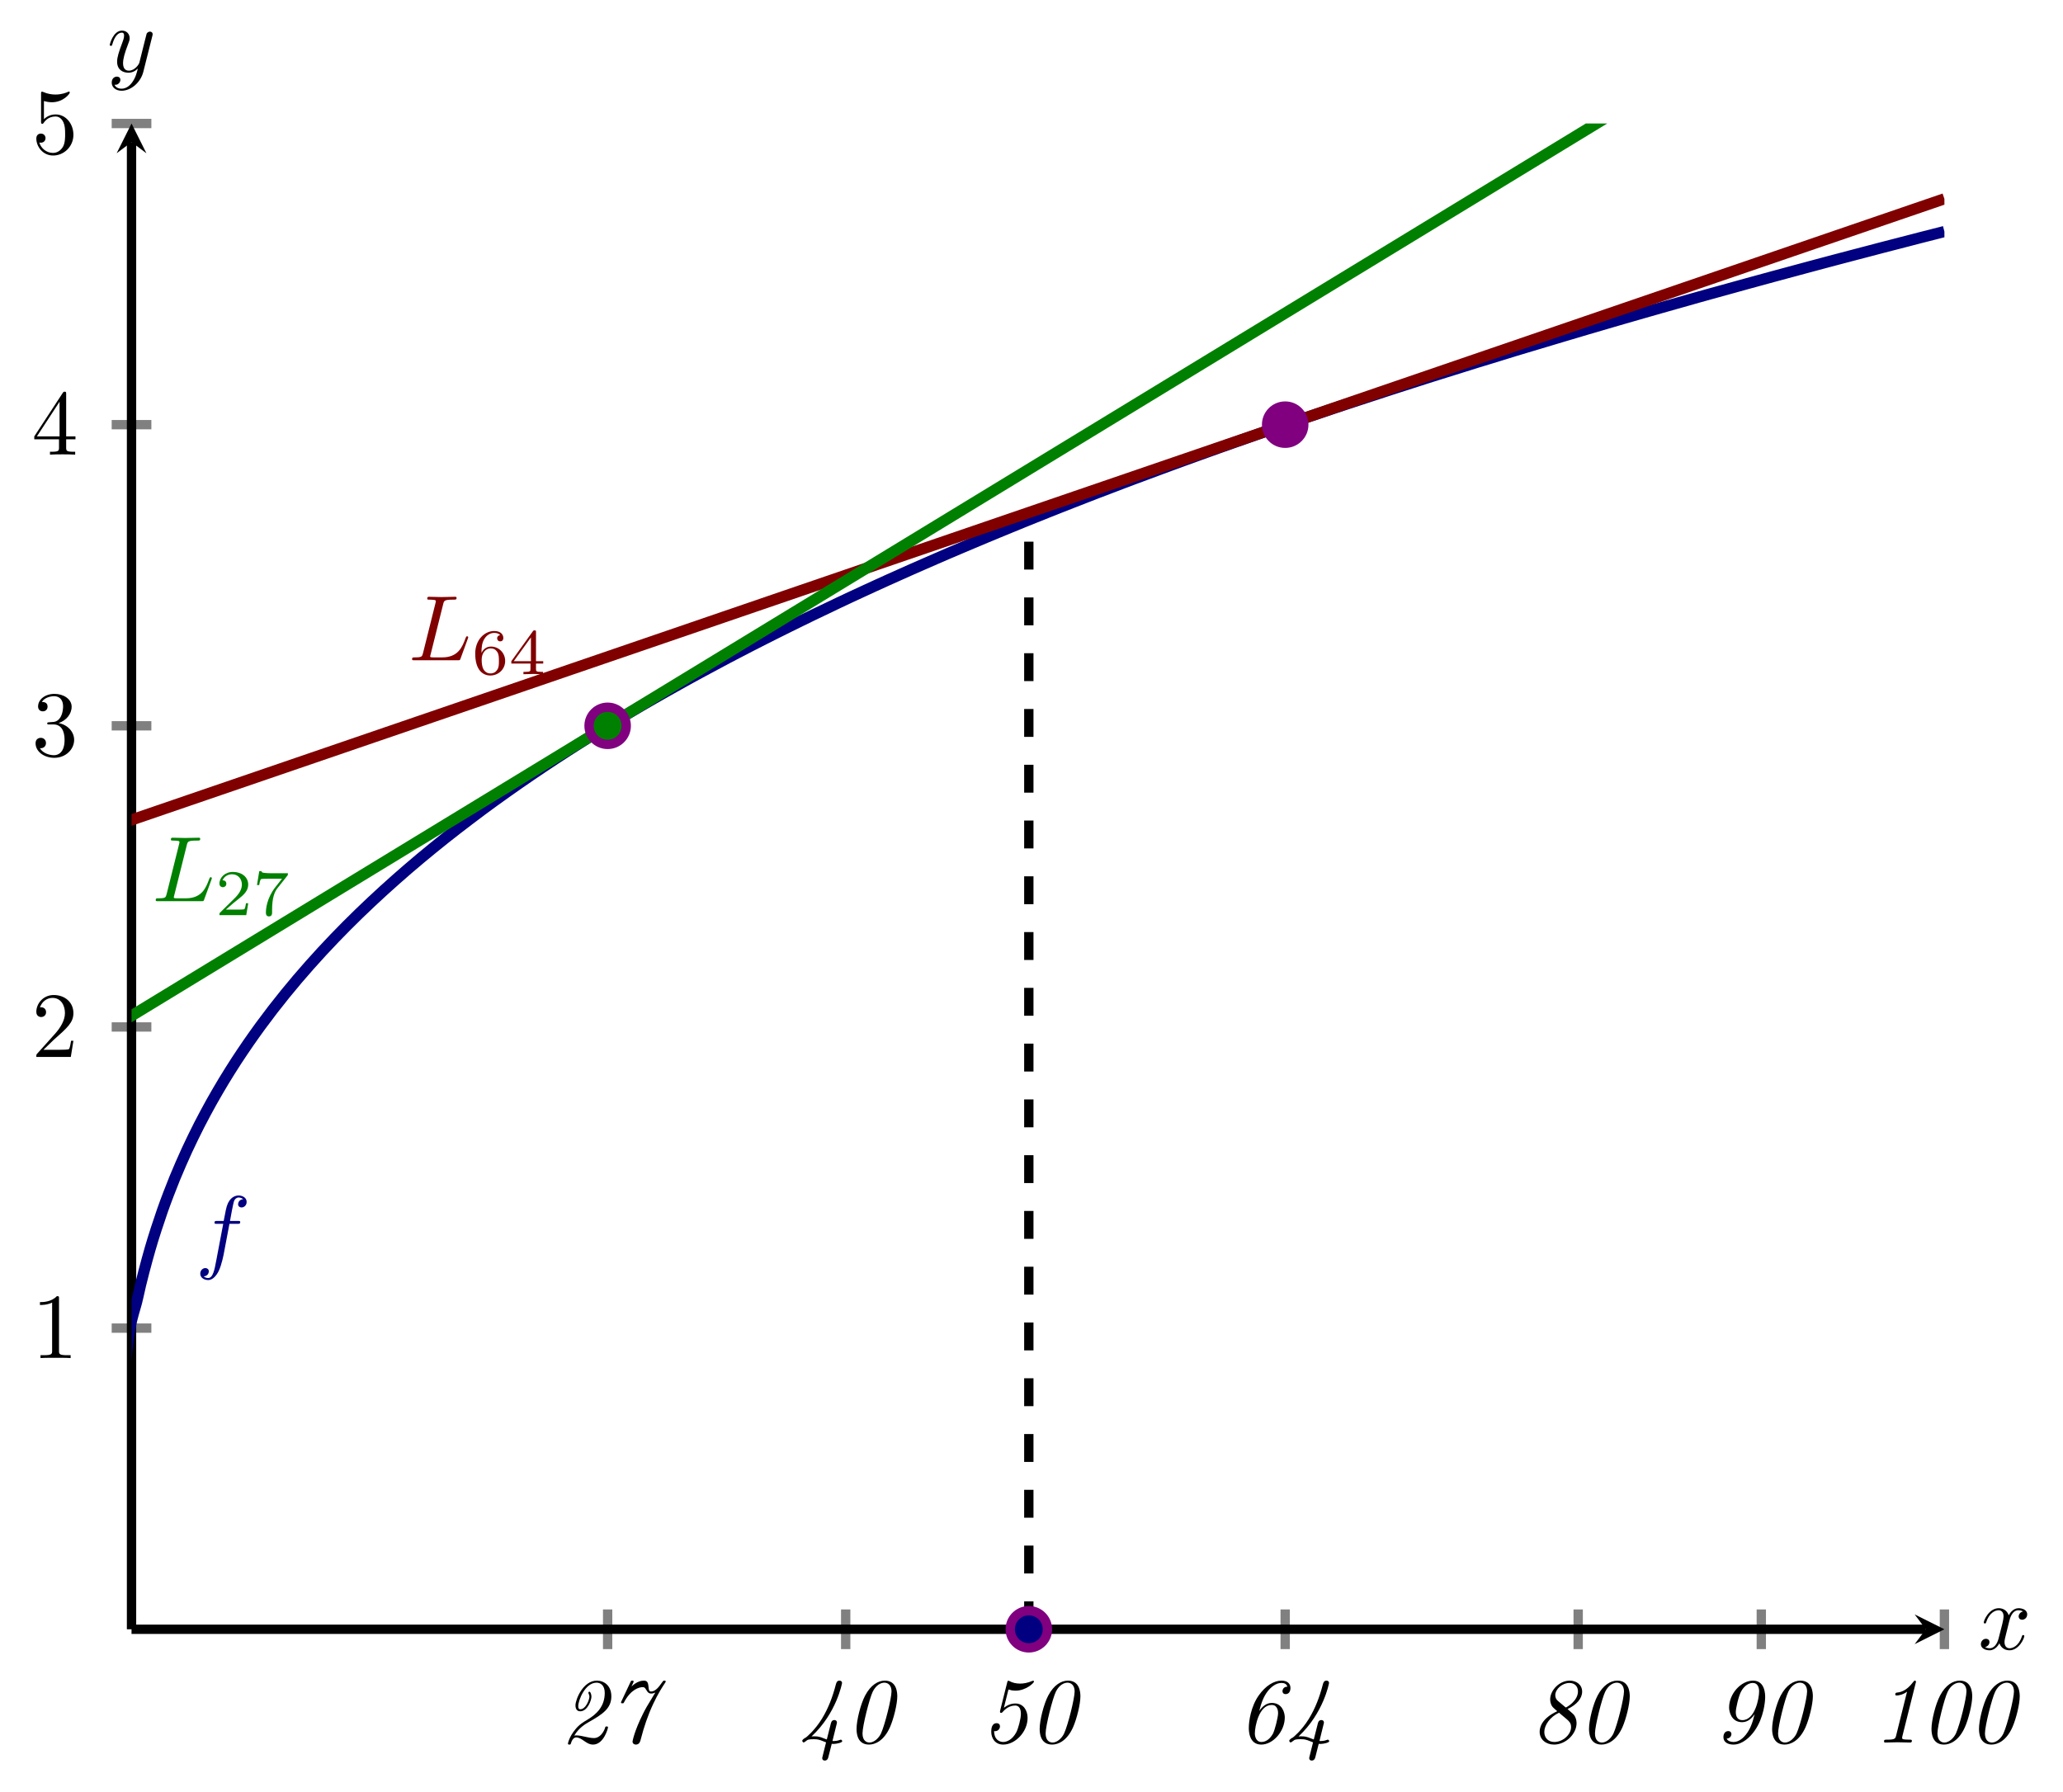 <?xml version="1.0" encoding="UTF-8" standalone="no"?>
<!DOCTYPE svg PUBLIC "-//W3C//DTD SVG 1.1//EN" "http://www.w3.org/Graphics/SVG/1.1/DTD/svg11.dtd">
<svg xmlns="http://www.w3.org/2000/svg" xmlns:xlink="http://www.w3.org/1999/xlink" version="1.1" width="221.077pt" height="192.101pt" viewBox="0 0 221.077 192.101">
<path transform="matrix(1,0,0,-1,12.133,174.63)" stroke-width="1" stroke-linecap="butt" stroke-miterlimit="10" stroke-linejoin="miter" fill="none" stroke="#808080" d="M 52.984 -2.126 L 52.984 2.126 M 78.494 -2.126 L 78.494 2.126 M 98.118 -2.126 L 98.118 2.126 M 125.591 -2.126 L 125.591 2.126 M 156.989 -2.126 L 156.989 2.126 M 176.613 -2.126 L 176.613 2.126 M 196.236 -2.126 L 196.236 2.126 "/>
<path transform="matrix(1,0,0,-1,12.133,174.63)" stroke-width="1" stroke-linecap="butt" stroke-miterlimit="10" stroke-linejoin="miter" fill="none" stroke="#808080" d="M -.164 32.278 L 4.088 32.278 M -.164 64.557 L 4.088 64.557 M -.164 96.835 L 4.088 96.835 M -.164 129.113 L 4.088 129.113 M -.164 161.392 L 4.088 161.392 "/>
<path transform="matrix(1,0,0,-1,12.133,174.63)" stroke-width="1" stroke-linecap="butt" stroke-miterlimit="10" stroke-linejoin="miter" fill="none" stroke="#000000" d="M 1.962 0 L 194.244 0 "/>
<path transform="matrix(1,0,0,-1,206.377,174.63)" d="M 1.993 0 L -1.196 1.594 L 0 0 L -1.196 -1.594 "/>
<path transform="matrix(1,0,0,-1,12.133,174.63)" stroke-width="1" stroke-linecap="butt" stroke-miterlimit="10" stroke-linejoin="miter" fill="none" stroke="#000000" d="M 1.962 0 L 1.962 159.399 "/>
<path transform="matrix(0,-1,-1,-0,14.095,15.231)" d="M 1.993 0 L -1.196 1.594 L 0 0 L -1.196 -1.594 "/>
<symbol id="font_0_3">
<path d="M .068 .096 C .118 .182 .191 .223 .222 .241 C .376 .328 .467 .39 .467 .519 C .467 .634 .389 .688 .311 .688 C .163 .688 .081 .486 .081 .421 C .081 .401 .087 .358 .132 .358 C .211 .358 .253 .478 .253 .516 C .253 .534 .244 .569 .231 .569 C .225 .569 .22 .564 .22 .558 C .22 .556 .22 .554 .221 .552 C .227 .54 .231 .527 .231 .515 C .231 .486 .194 .38 .133 .38 C .121 .38 .111 .385 .111 .413 C .111 .478 .186 .666 .308 .666 C .349 .666 .396 .639 .396 .556 C .396 .411 .309 .327 .21 .268 C .165 .241 .123 .217 .081 .165 C .011 .081 0 .011 0 .01 C 0 0 .01 0 .015 0 C .027 0 .029 .002 .032 .013 C .04 .041 .058 .077 .088 .077 C .12 .077 .148 .057 .173 .04 C .199 .022 .23 0 .27 0 C .385 0 .431 .174 .431 .185 C .431 .195 .423 .195 .416 .195 C .404 .195 .403 .194 .399 .178 C .385 .137 .346 .07 .279 .07 C .251 .07 .212 .078 .196 .082 C .16 .09 .121 .099 .09 .099 C .079 .099 .07 .097 .068 .096 Z "/>
</symbol>
<symbol id="font_0_7">
<path d="M .006 .469 C 0 .457 0 .455 0 .454 C 0 .444 .008 .444 .015 .444 C .026 .444 .027 .445 .031 .452 C .106 .597 .198 .618 .234 .618 C .253 .618 .258 .611 .275 .583 C .291 .554 .307 .549 .324 .549 C .34 .549 .355 .553 .369 .56 C .268 .394 .267 .392 .234 .326 C .143 .144 .124 .037 .124 .033 C .124 .011 .142 0 .159 0 C .198 0 .207 .032 .215 .066 C .246 .186 .288 .313 .346 .437 C .398 .549 .444 .618 .472 .661 C .481 .674 .481 .676 .481 .678 C .481 .688 .473 .688 .467 .688 C .462 .688 .458 .688 .454 .685 L .439 .665 C .402 .611 .365 .571 .324 .571 C .302 .571 .299 .586 .296 .62 C .292 .658 .288 .688 .247 .688 C .22 .688 .171 .68 .113 .625 C .136 .675 .136 .677 .136 .678 C .136 .688 .126 .688 .121 .688 C .11 .688 .109 .687 .102 .673 L .006 .469 Z "/>
</symbol>
<use xlink:href="#font_0_3" transform="matrix(9.963,0,0,-9.963,60.861,186.989)"/>
<use xlink:href="#font_0_7" transform="matrix(9.963,0,0,-9.963,66.549,186.989)"/>
<symbol id="font_0_4">
<path d="M .369 .389 C .373 .404 .373 .406 .373 .409 C .373 .435 .349 .436 .346 .436 C .316 .436 .31 .41 .306 .393 C .303 .383 .265 .233 .264 .227 C .191 .253 .232 .24 .203 .25 C .166 .261 .149 .261 .127 .261 C .115 .261 .113 .261 .1 .26 C .37 .51 .428 .833 .428 .834 C .428 .855 .411 .86 .401 .86 C .372 .86 .366 .837 .359 .81 C .326 .685 .282 .565 .211 .449 C .132 .321 .043 .251 .039 .248 C .032 .245 0 .228 0 .212 C 0 .208 .007 .195 .015 .195 C .021 .195 .036 .207 .047 .215 C .056 .223 .065 .23 .124 .23 C .142 .23 .162 .23 .197 .219 C .21 .214 .234 .204 .256 .196 L .219 .047 C .215 .032 .215 .03 .215 .026 C .215 .005 .232 0 .242 0 C .261 0 .274 .011 .28 .034 L .317 .18 C .323 .179 .331 .179 .337 .179 C .365 .179 .43 .192 .43 .208 C .43 .213 .424 .225 .415 .225 C .413 .225 .411 .225 .401 .221 C .383 .214 .358 .21 .341 .21 C .334 .21 .33 .21 .325 .211 L .369 .389 Z "/>
</symbol>
<symbol id="font_0_1">
<path d="M .438 .518 C .438 .558 .433 .688 .304 .688 C .232 .688 .152 .641 .092 .527 C .043 .434 0 .259 0 .17 C 0 .139 0 0 .134 0 C .2 0 .294 .041 .359 .186 C .4 .279 .438 .437 .438 .518 M .139 .022 C .107 .022 .064 .042 .064 .12 C .064 .202 .139 .497 .174 .569 C .211 .644 .265 .666 .299 .666 C .34 .666 .376 .636 .376 .572 C .376 .498 .306 .215 .263 .12 C .241 .073 .191 .022 .139 .022 Z "/>
</symbol>
<use xlink:href="#font_0_4" transform="matrix(9.963,0,0,-9.963,85.972,188.703)"/>
<use xlink:href="#font_0_1" transform="matrix(9.963,0,0,-9.963,91.791,186.989)"/>
<symbol id="font_0_5">
<path d="M .182 .58 C .185 .591 .186 .592 .187 .592 C .188 .592 .19 .592 .2 .589 C .219 .582 .242 .58 .262 .58 C .372 .58 .46 .663 .46 .678 C .46 .685 .454 .687 .451 .687 C .448 .687 .444 .686 .439 .684 C .394 .664 .349 .656 .31 .656 C .266 .656 .227 .666 .198 .682 C .192 .685 .188 .687 .184 .687 C .177 .687 .175 .681 .172 .67 L .096 .366 C .095 .363 .094 .355 .094 .353 C .094 .343 .101 .341 .107 .341 C .114 .341 .116 .344 .123 .351 C .174 .411 .229 .42 .258 .42 C .299 .42 .319 .385 .319 .331 C .319 .276 .29 .171 .269 .131 C .225 .05 .166 .028 .129 .028 C .093 .028 .032 .048 .031 .145 C .034 .144 .036 .144 .041 .144 C .075 .144 .094 .173 .094 .196 C .094 .216 .081 .23 .058 .23 C .006 .23 0 .171 0 .139 C 0 .066 .043 0 .129 0 C .257 0 .391 .135 .391 .287 C .391 .366 .347 .442 .26 .442 C .214 .442 .173 .425 .136 .396 L .182 .58 Z "/>
</symbol>
<use xlink:href="#font_0_5" transform="matrix(9.963,0,0,-9.963,106.224,186.989)"/>
<use xlink:href="#font_0_1" transform="matrix(9.963,0,0,-9.963,111.415,186.989)"/>
<symbol id="font_0_6">
<path d="M .136 .028 C .077 .028 .065 .09 .065 .119 C .065 .198 .111 .426 .244 .426 C .258 .426 .28 .426 .297 .402 C .306 .39 .315 .37 .315 .339 C .315 .293 .28 .157 .26 .118 C .234 .071 .192 .028 .136 .028 M .112 .361 C .135 .451 .159 .517 .205 .576 C .236 .615 .289 .663 .35 .663 C .372 .663 .405 .659 .415 .623 C .367 .623 .362 .582 .362 .575 C .362 .561 .37 .543 .396 .543 C .43 .543 .448 .571 .448 .609 C .448 .659 .411 .688 .351 .688 C .269 .688 .179 .631 .107 .529 C .022 .409 0 .25 0 .18 C 0 .153 0 0 .134 0 C .26 0 .387 .142 .387 .292 C .387 .342 .36 .448 .247 .448 C .186 .448 .142 .405 .112 .361 Z "/>
</symbol>
<use xlink:href="#font_0_6" transform="matrix(9.963,0,0,-9.963,133.826,186.989)"/>
<use xlink:href="#font_0_4" transform="matrix(9.963,0,0,-9.963,138.159,188.703)"/>
<symbol id="font_0_8">
<path d="M .3 .382 C .399 .43 .457 .496 .457 .57 C .457 .646 .393 .688 .323 .688 C .213 .688 .113 .585 .113 .485 C .113 .449 .127 .421 .137 .408 C .143 .4 .144 .399 .189 .359 C .019 .28 0 .182 0 .137 C 0 .053 .07 0 .155 0 C .281 0 .397 .115 .397 .23 C .397 .262 .388 .294 .368 .321 C .362 .328 .323 .362 .3 .382 M .196 .47 C .178 .485 .168 .507 .168 .531 C .168 .597 .243 .663 .32 .663 C .373 .663 .412 .63 .412 .572 C .412 .467 .287 .399 .281 .399 C .28 .399 .279 .4 .272 .406 L .196 .47 M .29 .274 C .315 .252 .338 .233 .338 .188 C .338 .108 .25 .028 .158 .028 C .094 .028 .05 .071 .05 .135 C .05 .208 .109 .296 .208 .343 L .29 .274 Z "/>
</symbol>
<use xlink:href="#font_0_8" transform="matrix(9.963,0,0,-9.963,164.994,186.989)"/>
<use xlink:href="#font_0_1" transform="matrix(9.963,0,0,-9.963,170.285,186.989)"/>
<symbol id="font_0_9">
<path d="M .336 .328 C .31 .222 .285 .162 .241 .106 C .22 .08 .172 .028 .11 .028 C .082 .028 .048 .035 .035 .064 C .083 .068 .086 .108 .086 .113 C .086 .127 .078 .145 .052 .145 C .018 .145 0 .116 0 .08 C 0 .027 .046 0 .108 0 C .204 0 .288 .081 .335 .148 C .435 .289 .449 .466 .449 .51 C .449 .537 .449 .688 .319 .688 C .188 .688 .061 .546 .061 .398 C .061 .353 .086 .241 .201 .241 C .261 .241 .305 .281 .336 .328 M .204 .263 C .133 .263 .133 .336 .133 .35 C .133 .388 .163 .523 .191 .573 C .203 .595 .246 .663 .317 .663 C .368 .663 .384 .615 .384 .572 C .384 .5 .341 .263 .204 .263 Z "/>
</symbol>
<use xlink:href="#font_0_9" transform="matrix(9.963,0,0,-9.963,184.687,186.989)"/>
<use xlink:href="#font_0_1" transform="matrix(9.963,0,0,-9.963,189.907,186.989)"/>
<symbol id="font_0_2">
<path d="M .341 .641 C .342 .644 .344 .652 .344 .654 C .344 .662 .338 .666 .332 .666 C .326 .666 .325 .665 .313 .65 C .236 .547 .166 .54 .137 .537 C .132 .536 .121 .535 .121 .518 C .121 .506 .133 .506 .137 .506 C .152 .506 .201 .512 .248 .547 L .13 .073 C .122 .041 .114 .031 .036 .031 L .028 .031 C .011 .031 0 .031 0 .012 C 0 0 .011 0 .015 0 C .058 0 .103 .003 .146 .003 C .19 .003 .236 0 .28 0 C .287 0 .3 0 .3 .019 C .3 .031 .29 .031 .274 .031 L .266 .031 C .253 .031 .236 .032 .223 .033 C .201 .036 .195 .037 .195 .051 C .195 .057 .197 .066 .198 .07 L .341 .641 Z "/>
</symbol>
<use xlink:href="#font_0_2" transform="matrix(9.963,0,0,-9.963,201.895,186.77)"/>
<use xlink:href="#font_0_1" transform="matrix(9.963,0,0,-9.963,206.985,186.989)"/>
<use xlink:href="#font_0_1" transform="matrix(9.963,0,0,-9.963,212.076,186.989)"/>
<symbol id="font_1_1">
<path d="M .205 .64 C .205 .664 .205 .666 .182 .666 C .12 .602 .032 .602 0 .602 L 0 .571 C .02 .571 .079 .571 .131 .597 L .131 .079 C .131 .043 .128 .031 .038 .031 L .006 .031 L .006 0 C .041 .003 .128 .003 .168 .003 C .208 .003 .295 .003 .33 0 L .33 .031 L .298 .031 C .208 .031 .205 .042 .205 .079 L .205 .64 Z "/>
</symbol>
<use xlink:href="#font_1_1" transform="matrix(9.963,0,0,-9.963,4.281,145.562)"/>
<symbol id="font_1_2">
<path d="M .077 .077 L .183 .18 C .339 .318 .399 .372 .399 .472 C .399 .586 .309 .666 .187 .666 C .074 .666 0 .574 0 .485 C 0 .429 .05 .429 .053 .429 C .07 .429 .105 .441 .105 .482 C .105 .508 .087 .534 .052 .534 C .044 .534 .042 .534 .039 .533 C .062 .598 .116 .635 .174 .635 C .265 .635 .308 .554 .308 .472 C .308 .392 .258 .313 .203 .251 L .011 .037 C 0 .026 0 .024 0 0 L .371 0 L .399 .174 L .374 .174 C .369 .144 .362 .1 .352 .085 C .345 .077 .279 .077 .257 .077 L .077 .077 Z "/>
</symbol>
<use xlink:href="#font_1_2" transform="matrix(9.963,0,0,-9.963,3.892,113.284)"/>
<symbol id="font_1_3">
<path d="M .248 .374 C .33 .401 .388 .471 .388 .55 C .388 .632 .3 .688 .204 .688 C .103 .688 .027 .628 .027 .552 C .027 .519 .049 .5 .078 .5 C .109 .5 .129 .522 .129 .551 C .129 .601 .082 .601 .067 .601 C .098 .65 .164 .663 .2 .663 C .241 .663 .296 .641 .296 .551 C .296 .539 .294 .481 .268 .437 C .238 .389 .204 .386 .179 .385 C .171 .384 .147 .382 .14 .382 C .132 .381 .125 .38 .125 .37 C .125 .359 .132 .359 .149 .359 L .193 .359 C .275 .359 .312 .291 .312 .193 C .312 .057 .243 .028 .199 .028 C .156 .028 .081 .045 .046 .104 C .081 .099 .112 .121 .112 .159 C .112 .195 .085 .215 .056 .215 C .032 .215 0 .201 0 .157 C 0 .066 .093 0 .202 0 C .324 0 .415 .091 .415 .193 C .415 .275 .352 .353 .248 .374 Z "/>
</symbol>
<use xlink:href="#font_1_3" transform="matrix(9.963,0,0,-9.963,3.812,81.225)"/>
<symbol id="font_1_4">
<path d="M .266 .165 L .266 .078 C .266 .042 .264 .031 .19 .031 L .169 .031 L .169 0 C .21 .003 .262 .003 .304 .003 C .346 .003 .399 .003 .44 0 L .44 .031 L .419 .031 C .345 .031 .343 .042 .343 .078 L .343 .165 L .443 .165 L .443 .196 L .343 .196 L .343 .651 C .343 .671 .343 .677 .327 .677 C .318 .677 .315 .677 .307 .665 L 0 .196 L 0 .165 L .266 .165 M .272 .196 L .028 .196 L .272 .569 L .272 .196 Z "/>
</symbol>
<use xlink:href="#font_1_4" transform="matrix(9.963,0,0,-9.963,3.673,48.728)"/>
<symbol id="font_1_5">
<path d="M .399 .223 C .399 .342 .317 .442 .209 .442 C .161 .442 .118 .426 .082 .391 L .082 .586 C .102 .58 .135 .573 .167 .573 C .29 .573 .36 .664 .36 .677 C .36 .683 .357 .688 .35 .688 C .349 .688 .347 .688 .342 .685 C .322 .676 .273 .656 .206 .656 C .166 .656 .12 .663 .073 .684 C .065 .687 .063 .687 .061 .687 C .051 .687 .051 .679 .051 .663 L .051 .367 C .051 .349 .051 .341 .065 .341 C .072 .341 .074 .344 .078 .35 C .089 .366 .126 .42 .207 .42 C .259 .42 .284 .374 .292 .356 C .308 .319 .31 .28 .31 .23 C .31 .195 .31 .135 .286 .093 C .262 .054 .225 .028 .179 .028 C .106 .028 .049 .081 .032 .14 C .035 .139 .038 .138 .049 .138 C .082 .138 .099 .163 .099 .187 C .099 .211 .082 .236 .049 .236 C .035 .236 0 .229 0 .183 C 0 .097 .069 0 .181 0 C .297 0 .399 .096 .399 .223 Z "/>
</symbol>
<use xlink:href="#font_1_5" transform="matrix(9.963,0,0,-9.963,3.892,16.669)"/>
<clipPath id="cp2">
<path transform="matrix(1,0,0,-1,12.133,174.63)" d="M 1.962 0 L 196.236 0 L 196.236 161.392 L 1.962 161.392 Z "/>
</clipPath>
<g clip-path="url(#cp2)">
<path transform="matrix(1,0,0,-1,12.133,174.63)" stroke-width="1.196" stroke-linecap="butt" stroke-miterlimit="10" stroke-linejoin="miter" fill="none" stroke="#000080" d="M 0 0 C 0 0 .952 23.326 1.317 28.266 C 1.682 33.206 2.269 33.872 2.634 35.605 C 2.999 37.338 3.586 39.473 3.951 40.757 C 4.316 42.041 4.903 43.809 5.268 44.859 C 5.633 45.909 6.22 47.422 6.585 48.323 C 6.95 49.223 7.537 50.554 7.902 51.35 C 8.267 52.146 8.854 53.341 9.219 54.058 C 9.584 54.775 10.171 55.863 10.536 56.518 C 10.901 57.173 11.488 58.175 11.853 58.781 C 12.218 59.386 12.805 60.318 13.17 60.882 C 13.535 61.446 14.122 62.316 14.487 62.845 C 14.852 63.375 15.439 64.197 15.804 64.696 C 16.169 65.196 16.756 65.973 17.121 66.447 C 17.486 66.92 18.073 67.657 18.438 68.108 C 18.803 68.559 19.39 69.264 19.755 69.694 C 20.12 70.124 20.707 70.796 21.072 71.208 C 21.437 71.619 22.024 72.266 22.389 72.662 C 22.754 73.058 23.341 73.679 23.706 74.06 C 24.071 74.441 24.658 75.04 25.023 75.407 C 25.388 75.774 25.975 76.353 26.34 76.707 C 26.705 77.062 27.291 77.62 27.657 77.963 C 28.022 78.306 28.609 78.848 28.974 79.181 C 29.339 79.514 29.925 80.04 30.291 80.363 C 30.656 80.687 31.243 81.198 31.608 81.513 C 31.973 81.827 32.56 82.324 32.925 82.63 C 33.29 82.936 33.877 83.418 34.242 83.716 C 34.607 84.013 35.194 84.485 35.559 84.776 C 35.924 85.066 36.511 85.525 36.876 85.808 C 37.241 86.091 37.828 86.538 38.193 86.815 C 38.558 87.092 39.145 87.535 39.51 87.807 C 39.875 88.078 40.462 88.508 40.827 88.773 C 41.192 89.038 41.778 89.457 42.144 89.716 C 42.509 89.975 43.095 90.387 43.461 90.641 C 43.826 90.895 44.413 91.299 44.778 91.548 C 45.143 91.797 45.73 92.192 46.095 92.436 C 46.46 92.68 47.047 93.069 47.412 93.309 C 47.777 93.549 48.364 93.929 48.729 94.165 C 49.094 94.4 49.681 94.775 50.046 95.006 C 50.411 95.237 50.998 95.604 51.363 95.831 C 51.728 96.059 52.314 96.421 52.68 96.645 C 53.045 96.868 53.631 97.223 53.997 97.442 C 54.362 97.662 54.948 98.009 55.314 98.226 C 55.679 98.442 56.265 98.789 56.631 99.003 C 56.996 99.216 57.583 99.552 57.948 99.762 C 58.313 99.971 58.899 100.306 59.265 100.512 C 59.63 100.719 60.216 101.045 60.582 101.249 C 60.947 101.453 61.533 101.78 61.899 101.981 C 62.264 102.181 62.85 102.499 63.216 102.696 C 63.581 102.894 64.167 103.208 64.533 103.403 C 64.898 103.599 65.484 103.914 65.85 104.106 C 66.215 104.299 66.801 104.603 67.167 104.793 C 67.532 104.983 68.118 105.287 68.484 105.475 C 68.849 105.663 69.435 105.96 69.801 106.145 C 70.166 106.331 70.752 106.628 71.118 106.81 C 71.483 106.993 72.069 107.282 72.435 107.462 C 72.8 107.643 73.386 107.93 73.752 108.109 C 74.117 108.287 74.703 108.575 75.069 108.751 C 75.434 108.927 76.02 109.205 76.386 109.379 C 76.751 109.554 77.337 109.837 77.703 110.01 C 78.068 110.183 78.654 110.458 79.02 110.629 C 79.385 110.799 79.971 111.07 80.337 111.239 C 80.702 111.408 81.288 111.677 81.654 111.844 C 82.019 112.011 82.605 112.278 82.971 112.443 C 83.336 112.608 83.922 112.869 84.288 113.033 C 84.653 113.197 85.239 113.46 85.605 113.621 C 85.97 113.783 86.556 114.038 86.922 114.198 C 87.287 114.358 87.873 114.614 88.239 114.773 C 88.604 114.932 89.19 115.188 89.556 115.344 C 89.921 115.501 90.507 115.749 90.873 115.904 C 91.238 116.059 91.824 116.308 92.19 116.462 C 92.555 116.616 93.141 116.861 93.507 117.014 C 93.872 117.166 94.458 117.41 94.824 117.561 C 95.189 117.712 95.775 117.952 96.141 118.102 C 96.506 118.252 97.092 118.493 97.458 118.641 C 97.823 118.79 98.409 119.026 98.775 119.172 C 99.14 119.319 99.726 119.553 100.092 119.699 C 100.457 119.845 101.043 120.079 101.409 120.223 C 101.774 120.368 102.36 120.596 102.726 120.739 C 103.091 120.882 103.677 121.111 104.043 121.253 C 104.408 121.395 104.994 121.624 105.36 121.765 C 105.725 121.906 106.311 122.127 106.677 122.266 C 107.042 122.406 107.628 122.631 107.994 122.77 C 108.359 122.909 108.945 123.131 109.311 123.268 C 109.676 123.405 110.262 123.62 110.628 123.756 C 110.993 123.891 111.579 124.11 111.945 124.245 C 112.31 124.381 112.896 124.599 113.262 124.733 C 113.627 124.868 114.213 125.082 114.579 125.215 C 114.944 125.347 115.53 125.559 115.896 125.691 C 116.261 125.823 116.847 126.033 117.213 126.165 C 117.578 126.296 118.164 126.507 118.53 126.638 C 118.895 126.768 119.481 126.977 119.847 127.105 C 120.212 127.234 120.798 127.437 121.164 127.565 C 121.529 127.693 122.115 127.903 122.481 128.03 C 122.846 128.158 123.432 128.361 123.798 128.487 C 124.163 128.613 124.749 128.813 125.115 128.938 C 125.48 129.064 126.066 129.266 126.432 129.391 C 126.797 129.516 127.383 129.716 127.749 129.84 C 128.114 129.963 128.7 130.156 129.066 130.279 C 129.431 130.402 130.017 130.602 130.383 130.725 C 130.748 130.848 131.334 131.044 131.7 131.165 C 132.065 131.286 132.651 131.477 133.017 131.597 C 133.382 131.716 133.968 131.909 134.334 132.029 C 134.699 132.149 135.285 132.341 135.651 132.46 C 136.016 132.58 136.602 132.772 136.968 132.891 C 137.333 133.009 137.919 133.197 138.285 133.314 C 138.65 133.431 139.236 133.618 139.602 133.735 C 139.967 133.852 140.553 134.042 140.919 134.159 C 141.284 134.275 141.87 134.458 142.236 134.572 C 142.601 134.686 143.187 134.869 143.553 134.983 C 143.918 135.097 144.504 135.281 144.87 135.395 C 145.235 135.51 145.821 135.696 146.187 135.808 C 146.552 135.921 147.138 136.095 147.504 136.207 C 147.869 136.319 148.455 136.501 148.821 136.614 C 149.186 136.727 149.772 136.91 150.138 137.021 C 150.503 137.132 151.089 137.308 151.455 137.417 C 151.82 137.526 152.406 137.7 152.772 137.81 C 153.137 137.919 153.723 138.095 154.089 138.205 C 154.454 138.314 155.04 138.491 155.406 138.6 C 155.771 138.709 156.357 138.881 156.723 138.99 C 157.088 139.099 157.674 139.275 158.04 139.383 C 158.405 139.491 158.991 139.661 159.357 139.768 C 159.722 139.875 160.308 140.046 160.674 140.153 C 161.039 140.26 161.625 140.43 161.991 140.536 C 162.356 140.642 162.942 140.81 163.308 140.915 C 163.673 141.02 164.259 141.188 164.625 141.293 C 164.99 141.397 165.576 141.564 165.942 141.668 C 166.307 141.772 166.893 141.939 167.259 142.042 C 167.624 142.146 168.21 142.309 168.576 142.413 C 168.941 142.516 169.527 142.684 169.893 142.787 C 170.258 142.889 170.844 143.052 171.21 143.154 C 171.575 143.255 172.161 143.415 172.527 143.516 C 172.892 143.617 173.478 143.78 173.844 143.881 C 174.209 143.983 174.795 144.146 175.161 144.246 C 175.526 144.347 176.112 144.505 176.478 144.605 C 176.843 144.704 177.429 144.866 177.795 144.965 C 178.16 145.064 178.746 145.222 179.112 145.32 C 179.477 145.419 180.063 145.578 180.429 145.676 C 180.794 145.775 181.38 145.933 181.746 146.031 C 182.111 146.129 182.697 146.286 183.063 146.384 C 183.428 146.481 184.014 146.637 184.38 146.734 C 184.745 146.83 185.331 146.986 185.697 147.082 C 186.062 147.178 186.648 147.331 187.014 147.427 C 187.379 147.523 187.965 147.676 188.331 147.772 C 188.696 147.868 189.282 148.024 189.648 148.119 C 190.013 148.214 190.599 148.363 190.965 148.458 C 191.33 148.552 191.916 148.703 192.282 148.798 C 192.647 148.893 193.233 149.047 193.599 149.141 C 193.964 149.235 194.55 149.382 194.916 149.476 C 195.281 149.569 196.233 149.813 196.233 149.813 "/>
<path transform="matrix(1,0,0,-1,12.133,174.63)" stroke-width="1.196" stroke-linecap="butt" stroke-miterlimit="10" stroke-linejoin="miter" fill="none" stroke="#800000" d="M 0 86.075 L 8.176 88.877 L 16.353 91.679 L 24.529 94.481 L 32.706 97.283 L 40.882 100.084 L 49.058 102.886 L 57.235 105.688 L 65.411 108.49 L 73.587 111.292 L 81.764 114.094 L 89.94 116.896 L 98.117 119.698 L 106.293 122.5 L 114.469 125.302 L 122.646 128.103 L 130.822 130.905 L 138.998 133.707 L 147.175 136.509 L 155.351 139.311 L 163.528 142.113 L 171.704 144.915 L 179.88 147.717 L 188.057 150.519 L 196.233 153.321 "/>
<path transform="matrix(1,0,0,-1,12.133,174.63)" stroke-width="1.196" stroke-linecap="butt" stroke-miterlimit="10" stroke-linejoin="miter" fill="none" stroke="#008000" d="M 0 64.557 L 8.176 69.538 L 16.353 74.519 L 24.529 79.501 L 32.706 84.481 L 40.882 89.462 L 49.058 94.444 L 57.235 99.425 L 65.411 104.406 L 73.587 109.386 L 81.764 114.368 L 89.94 119.349 L 98.117 124.33 L 106.293 129.311 L 114.469 134.292 L 122.646 139.274 L 130.822 144.255 L 138.998 149.236 L 147.175 154.217 L 155.351 159.198 L 163.528 164.179 L 171.704 169.161 L 179.88 174.142 L 188.057 179.123 L 196.233 184.104 "/>
<path transform="matrix(1,0,0,-1,12.133,174.63)" stroke-width="1" stroke-linecap="butt" stroke-dasharray="2.989,2.989" stroke-miterlimit="10" stroke-linejoin="miter" fill="none" stroke="#000000" d="M 98.118 0 L 98.118 118.784 "/>
<symbol id="font_3_2">
<path d="M .314 .605 L .4 .605 C .42 .605 .43 .605 .43 .625 C .43 .636 .42 .636 .403 .636 L .32 .636 L .341 .75 C .345 .771 .359 .842 .365 .854 C .374 .873 .391 .888 .412 .888 C .416 .888 .442 .888 .461 .87 C .417 .866 .407 .831 .407 .816 C .407 .793 .425 .781 .444 .781 C .47 .781 .499 .803 .499 .841 C .499 .887 .453 .91 .412 .91 C .378 .91 .315 .892 .285 .793 C .279 .772 .276 .762 .252 .636 L .183 .636 C .164 .636 .153 .636 .153 .617 C .153 .605 .162 .605 .181 .605 L .247 .605 L .172 .21 C .154 .113 .137 .022 .085 .022 C .081 .022 .056 .022 .037 .04 C .083 .043 .092 .079 .092 .094 C .092 .117 .074 .129 .055 .129 C .029 .129 0 .107 0 .069 C 0 .024 .044 0 .085 0 C .14 0 .18 .059 .198 .097 C .23 .16 .253 .281 .254 .288 L .314 .605 Z "/>
</symbol>
<use xlink:href="#font_3_2" transform="matrix(9.963,0,0,-9.963,21.46,137.201)" fill="#000080"/>
<symbol id="font_3_1">
<path d="M .335 .605 C .344 .641 .347 .652 .441 .652 C .471 .652 .479 .652 .479 .671 C .479 .683 .468 .683 .463 .683 C .43 .683 .348 .68 .315 .68 C .285 .68 .212 .683 .182 .683 C .175 .683 .163 .683 .163 .663 C .163 .652 .172 .652 .191 .652 C .193 .652 .212 .652 .229 .65 C .247 .648 .256 .647 .256 .634 C .256 .63 .255 .627 .252 .615 L .118 .078 C .108 .039 .106 .031 .027 .031 C .01 .031 0 .031 0 .011 C 0 0 .009 0 .027 0 L .49 0 C .514 0 .515 0 .521 .017 L .6 .233 C .604 .244 .604 .246 .604 .247 C .604 .251 .601 .258 .592 .258 C .583 .258 .582 .253 .575 .237 C .541 .145 .497 .031 .324 .031 L .23 .031 C .216 .031 .214 .031 .208 .032 C .198 .033 .195 .034 .195 .042 C .195 .045 .195 .047 .2 .065 L .335 .605 Z "/>
</symbol>
<use xlink:href="#font_3_1" transform="matrix(9.963,0,0,-9.963,44.158,70.769)" fill="#800000"/>
<symbol id="font_4_3">
<path d="M .096 .347 C .096 .429 .103 .503 .141 .564 C .175 .618 .229 .655 .293 .655 C .323 .655 .363 .647 .383 .62 C .358 .618 .337 .601 .337 .572 C .337 .547 .354 .525 .384 .525 C .414 .525 .432 .545 .432 .574 C .432 .632 .39 .684 .291 .684 C .147 .684 0 .552 0 .337 C 0 .078 .122 0 .232 0 C .354 0 .46 .093 .46 .224 C .46 .351 .359 .445 .242 .445 C .162 .445 .118 .392 .096 .347 M .232 .032 C .182 .032 .143 .061 .122 .105 C .107 .135 .099 .185 .099 .245 C .099 .342 .157 .417 .237 .417 C .283 .417 .314 .399 .339 .362 C .363 .324 .364 .282 .364 .224 C .364 .167 .364 .125 .337 .086 C .313 .051 .281 .032 .232 .032 Z "/>
</symbol>
<symbol id="font_4_2">
<path d="M .49 .164 L .49 .2 L .379 .2 L .379 .646 C .379 .667 .379 .674 .357 .674 C .345 .674 .341 .674 .331 .66 L 0 .2 L 0 .164 L .294 .164 L .294 .082 C .294 .048 .294 .036 .213 .036 L .186 .036 L .186 0 C .236 .002 .3 .004 .336 .004 C .373 .004 .437 .002 .487 0 L .487 .036 L .46 .036 C .379 .036 .379 .048 .379 .082 L .379 .164 L .49 .164 M .301 .566 L .301 .2 L .037 .2 L .301 .566 Z "/>
</symbol>
<use xlink:href="#font_4_3" transform="matrix(6.974,0,0,-6.974,50.926,72.403)" fill="#800000"/>
<use xlink:href="#font_4_2" transform="matrix(6.974,0,0,-6.974,54.796,72.264)" fill="#800000"/>
<use xlink:href="#font_3_1" transform="matrix(9.963,0,0,-9.963,16.685,96.592)" fill="#008000"/>
<symbol id="font_4_1">
<path d="M .442 .182 L .408 .182 C .405 .16 .395 .101 .382 .091 C .374 .085 .297 .085 .283 .085 L .099 .085 C .204 .178 .239 .206 .299 .253 C .373 .312 .442 .374 .442 .469 C .442 .59 .336 .664 .208 .664 C .084 .664 0 .577 0 .485 C 0 .434 .043 .429 .053 .429 C .077 .429 .106 .446 .106 .482 C .106 .5 .099 .535 .047 .535 C .078 .606 .146 .628 .193 .628 C .293 .628 .345 .55 .345 .469 C .345 .382 .283 .313 .251 .277 L .01 .039 C 0 .03 0 .028 0 0 L .412 0 L .442 .182 Z "/>
</symbol>
<symbol id="font_4_4">
<path d="M .465 .624 C .475 .636 .475 .638 .475 .664 L .213 .664 C .173 .664 .162 .665 .126 .668 C .074 .672 .072 .679 .069 .696 L .035 .696 L 0 .482 L .034 .482 C .036 .497 .046 .563 .062 .573 C .07 .579 .151 .579 .166 .579 L .384 .579 C .352 .537 .301 .475 .28 .447 C .149 .275 .137 .116 .137 .057 C .137 .046 .137 0 .184 0 C .232 0 .232 .045 .232 .058 L .232 .098 C .232 .292 .272 .381 .315 .435 L .465 .624 Z "/>
</symbol>
<use xlink:href="#font_4_1" transform="matrix(6.974,0,0,-6.974,23.516,98.086)" fill="#008000"/>
<use xlink:href="#font_4_4" transform="matrix(6.974,0,0,-6.974,27.54,98.225)" fill="#008000"/>
</g>
<path transform="matrix(1,0,0,-1,12.133,174.63)" d="M 127.584 129.113 C 127.584 130.214 126.692 131.106 125.591 131.106 C 124.491 131.106 123.599 130.214 123.599 129.113 C 123.599 128.013 124.491 127.121 125.591 127.121 C 126.692 127.121 127.584 128.013 127.584 129.113 Z M 125.591 129.113 " fill="#800080"/>
<path transform="matrix(1,0,0,-1,12.133,174.63)" stroke-width="1" stroke-linecap="butt" stroke-miterlimit="10" stroke-linejoin="miter" fill="none" stroke="#800080" d="M 127.584 129.113 C 127.584 130.214 126.692 131.106 125.591 131.106 C 124.491 131.106 123.599 130.214 123.599 129.113 C 123.599 128.013 124.491 127.121 125.591 127.121 C 126.692 127.121 127.584 128.013 127.584 129.113 Z M 125.591 129.113 "/>
<path transform="matrix(1,0,0,-1,12.133,174.63)" d="M 54.976 96.835 C 54.976 97.936 54.084 98.828 52.984 98.828 C 51.883 98.828 50.991 97.936 50.991 96.835 C 50.991 95.735 51.883 94.843 52.984 94.843 C 54.084 94.843 54.976 95.735 54.976 96.835 Z M 52.984 96.835 " fill="#008000"/>
<path transform="matrix(1,0,0,-1,12.133,174.63)" stroke-width="1" stroke-linecap="butt" stroke-miterlimit="10" stroke-linejoin="miter" fill="none" stroke="#800080" d="M 54.976 96.835 C 54.976 97.936 54.084 98.828 52.984 98.828 C 51.883 98.828 50.991 97.936 50.991 96.835 C 50.991 95.735 51.883 94.843 52.984 94.843 C 54.084 94.843 54.976 95.735 54.976 96.835 Z M 52.984 96.835 "/>
<path transform="matrix(1,0,0,-1,12.133,174.63)" d="M 100.111 0 C 100.111 1.1 99.219 1.993 98.118 1.993 C 97.018 1.993 96.126 1.1 96.126 0 C 96.126 -1.1 97.018 -1.993 98.118 -1.993 C 99.219 -1.993 100.111 -1.1 100.111 0 Z M 98.118 0 " fill="#000080"/>
<path transform="matrix(1,0,0,-1,12.133,174.63)" stroke-width="1" stroke-linecap="butt" stroke-miterlimit="10" stroke-linejoin="miter" fill="none" stroke="#800080" d="M 100.111 0 C 100.111 1.1 99.219 1.993 98.118 1.993 C 97.018 1.993 96.126 1.1 96.126 0 C 96.126 -1.1 97.018 -1.993 98.118 -1.993 C 99.219 -1.993 100.111 -1.1 100.111 0 Z M 98.118 0 "/>
<symbol id="font_3_3">
<path d="M .305 .313 C .311 .339 .334 .431 .404 .431 C .409 .431 .433 .431 .454 .418 C .426 .413 .406 .388 .406 .364 C .406 .348 .417 .329 .444 .329 C .466 .329 .498 .347 .498 .387 C .498 .439 .439 .453 .405 .453 C .347 .453 .312 .4 .3 .377 C .275 .443 .221 .453 .192 .453 C .088 .453 .031 .324 .031 .299 C .031 .289 .041 .289 .043 .289 C .051 .289 .054 .291 .056 .3 C .09 .406 .156 .431 .19 .431 C .209 .431 .244 .422 .244 .364 C .244 .333 .227 .266 .19 .126 C .174 .064 .139 .022 .095 .022 C .089 .022 .066 .022 .045 .035 C .07 .04 .092 .061 .092 .089 C .092 .116 .07 .124 .055 .124 C .025 .124 0 .098 0 .066 C 0 .02 .05 0 .094 0 C .16 0 .196 .07 .199 .076 C .211 .039 .247 0 .307 0 C .41 0 .467 .129 .467 .154 C .467 .164 .458 .164 .455 .164 C .446 .164 .444 .16 .442 .153 C .409 .046 .341 .022 .309 .022 C .27 .022 .254 .054 .254 .088 C .254 .11 .26 .132 .271 .176 L .305 .313 Z "/>
</symbol>
<use xlink:href="#font_3_3" transform="matrix(9.963,0,0,-9.963,212.278,176.885)"/>
<symbol id="font_3_4">
<path d="M .457 .586 C .461 .6 .461 .602 .461 .609 C .461 .627 .447 .636 .432 .636 C .422 .636 .406 .63 .397 .615 C .395 .61 .387 .579 .383 .561 C .376 .535 .369 .508 .363 .481 L .318 .301 C .314 .286 .271 .216 .205 .216 C .154 .216 .143 .26 .143 .297 C .143 .343 .16 .405 .194 .493 C .21 .534 .214 .545 .214 .565 C .214 .61 .182 .647 .132 .647 C .037 .647 0 .502 0 .493 C 0 .483 .01 .483 .012 .483 C .022 .483 .023 .485 .028 .501 C .055 .595 .095 .625 .129 .625 C .137 .625 .154 .625 .154 .593 C .154 .568 .144 .542 .137 .523 C .097 .417 .079 .36 .079 .313 C .079 .224 .142 .194 .201 .194 C .24 .194 .274 .211 .302 .239 C .289 .187 .277 .138 .237 .085 C .211 .051 .173 .022 .127 .022 C .113 .022 .068 .025 .051 .064 C .067 .064 .08 .064 .094 .076 C .104 .085 .114 .098 .114 .117 C .114 .148 .087 .152 .077 .152 C .054 .152 .021 .136 .021 .087 C .021 .037 .065 0 .127 0 C .23 0 .333 .091 .361 .204 L .457 .586 Z "/>
</symbol>
<use xlink:href="#font_3_4" transform="matrix(9.963,0,0,-9.963,11.763,9.726)"/>
</svg>
